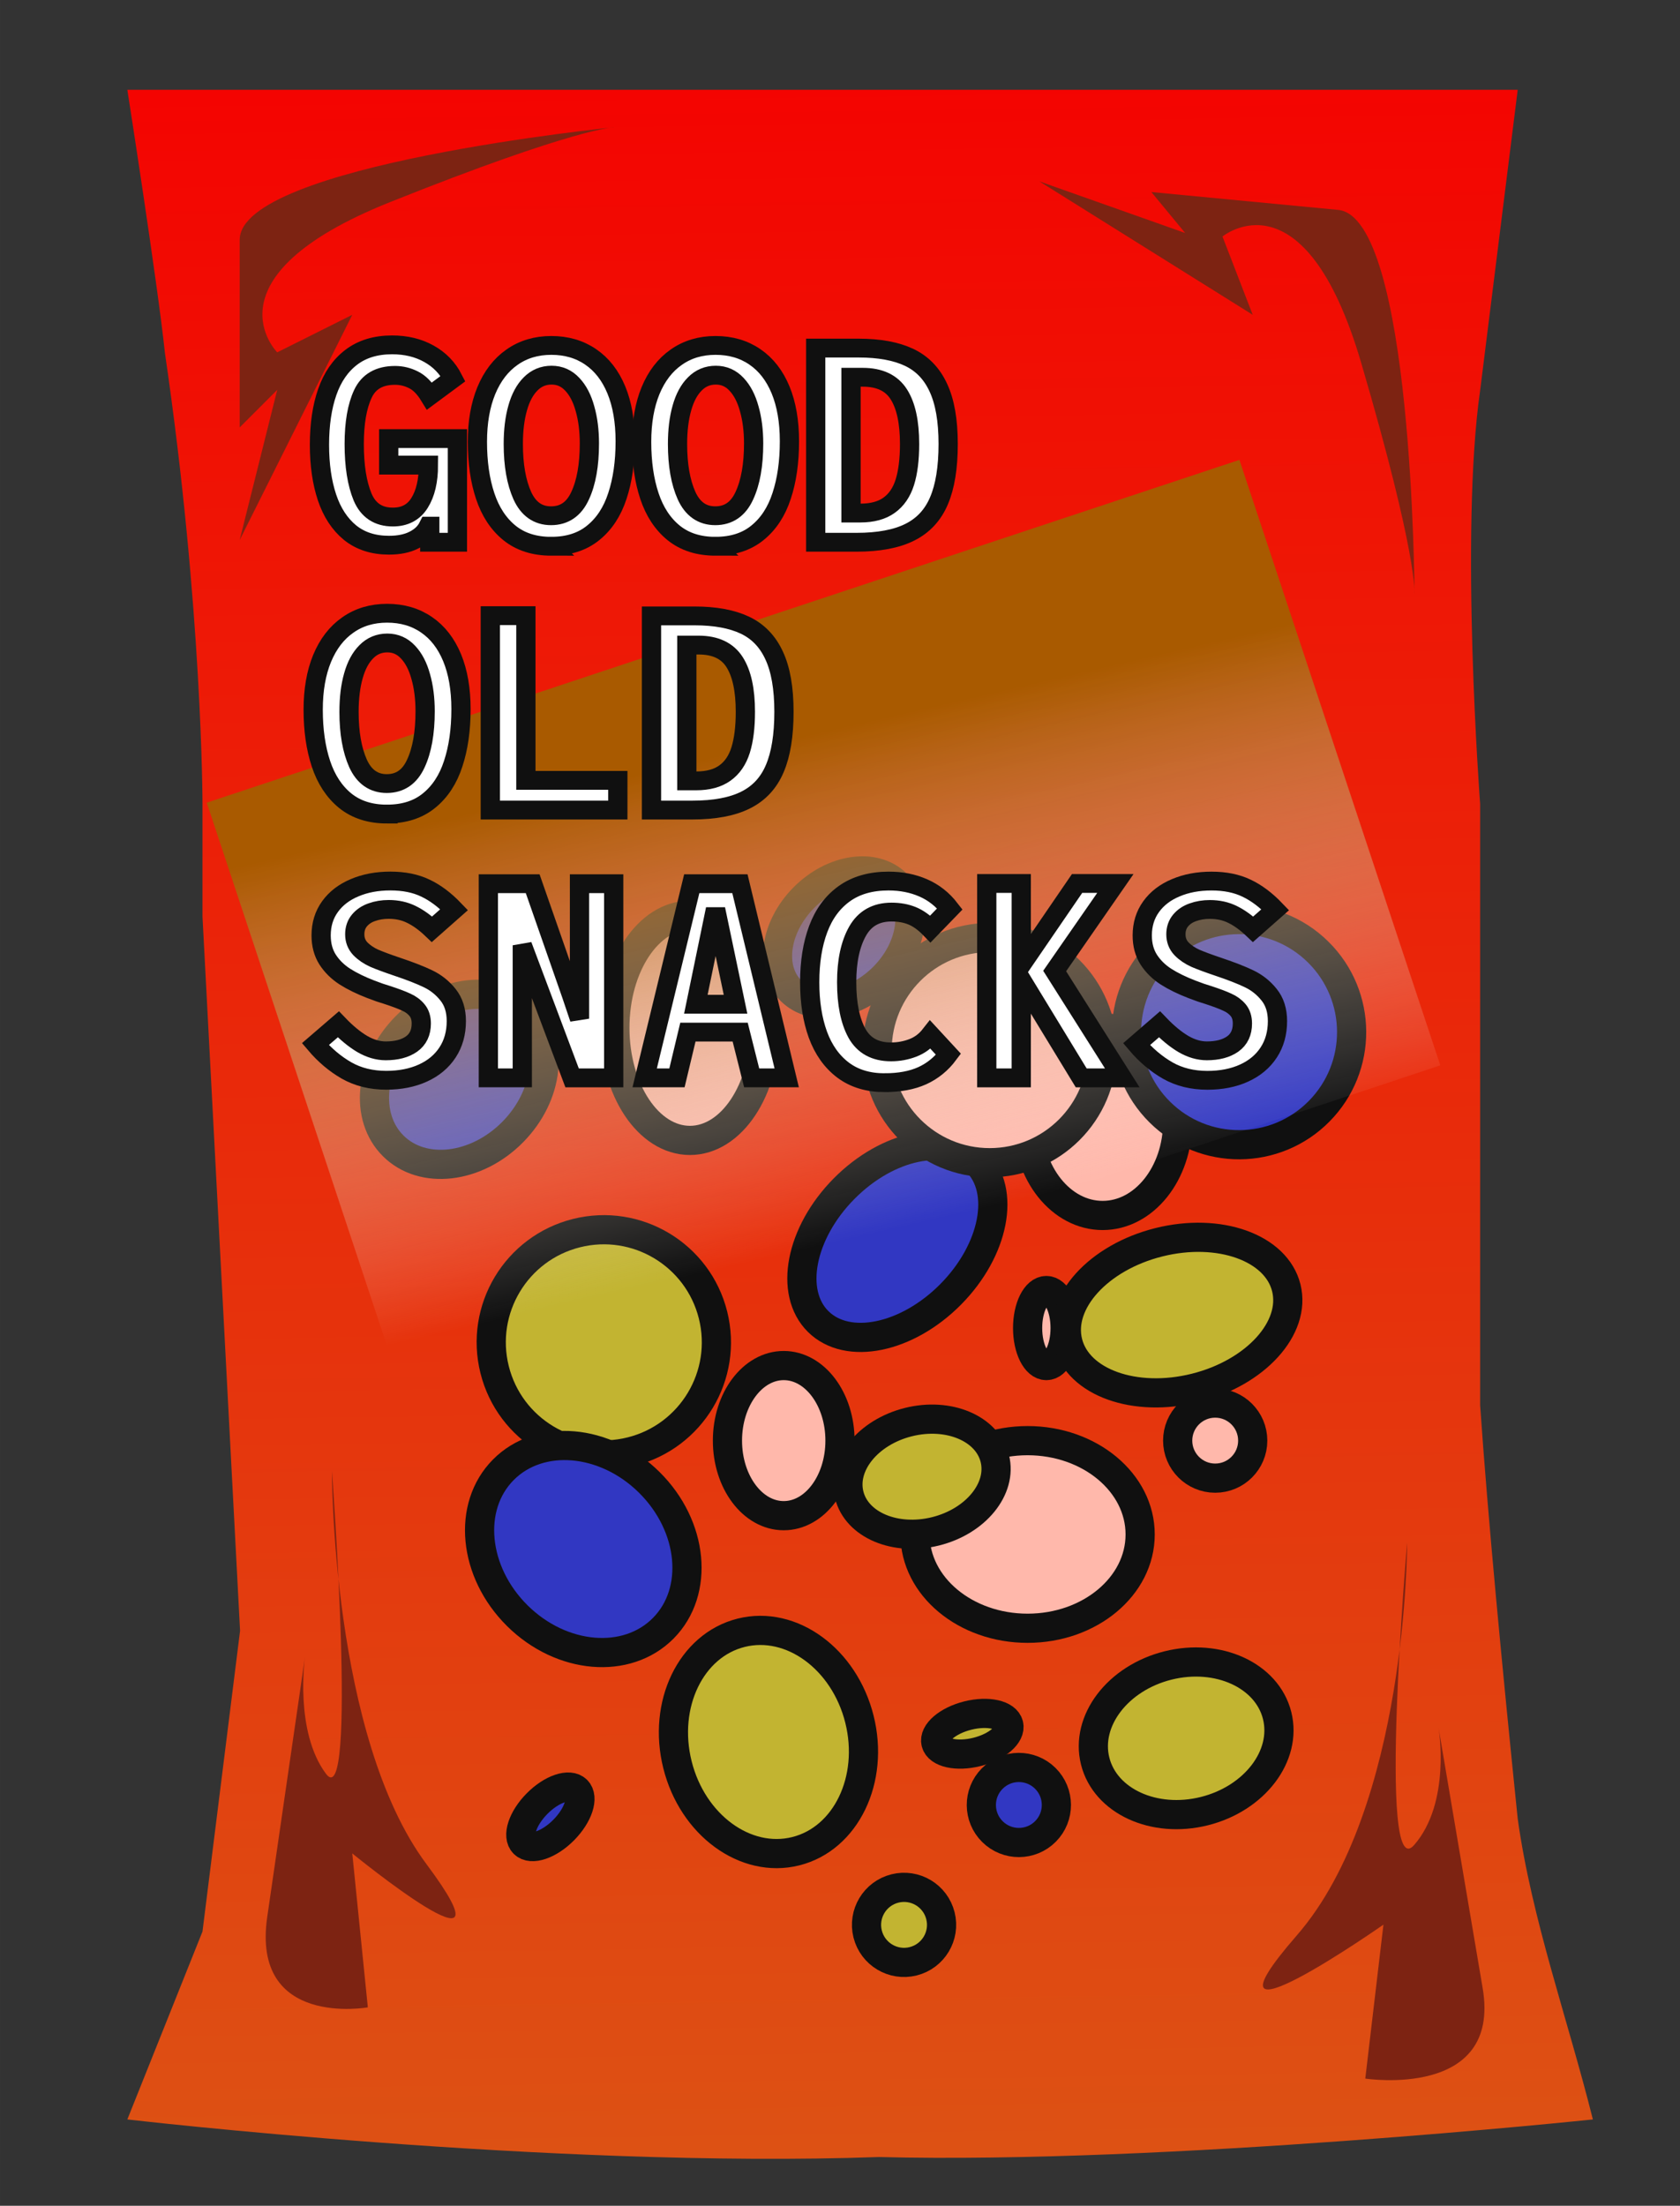 <?xml version="1.0" encoding="UTF-8" standalone="no"?>
<svg
   xmlns:dc="http://purl.org/dc/elements/1.1/"
   xmlns:cc="http://creativecommons.org/ns#"
   xmlns:rdf="http://www.w3.org/1999/02/22-rdf-syntax-ns#"
   xmlns:svg="http://www.w3.org/2000/svg"
   xmlns="http://www.w3.org/2000/svg"
   xmlns:xlink="http://www.w3.org/1999/xlink"
   xmlns:sodipodi="http://sodipodi.sourceforge.net/DTD/sodipodi-0.dtd"
   xmlns:inkscape="http://www.inkscape.org/namespaces/inkscape"
   width="223.888"
   height="293.888"
   viewBox="0 0 59.237 77.758"
   version="1.1"
   id="svg8"
   inkscape:version="1.0.2 (e86c870879, 2021-01-15)"
   sodipodi:docname="snacks_02.svg">
  <rect x="0" y="0" width="59.237" height="77.758" fill="#333333" stroke="none"/>
  <defs
     id="defs2">
    <linearGradient
       inkscape:collect="always"
       id="linearGradient2320">
      <stop
         style="stop-color:#a95a00;stop-opacity:1"
         offset="0"
         id="stop2316" />
      <stop
         style="stop-color:#ffffff;stop-opacity:0"
         offset="1"
         id="stop2318" />
    </linearGradient>
    <linearGradient
       inkscape:collect="always"
       id="linearGradient2275">
      <stop
         style="stop-color:#f50000;stop-opacity:1"
         offset="0"
         id="stop2271" />
      <stop
         style="stop-color:#d95e17;stop-opacity:1"
         offset="1"
         id="stop2273" />
    </linearGradient>
    <linearGradient
       inkscape:collect="always"
       xlink:href="#linearGradient2275"
       id="linearGradient2277"
       x1="106.944"
       y1="-3.056"
       x2="111.944"
       y2="331.944"
       gradientUnits="userSpaceOnUse" />
    <linearGradient
       inkscape:collect="always"
       xlink:href="#linearGradient2320"
       id="linearGradient2314"
       x1="18.017"
       y1="21.312"
       x2="16.366"
       y2="38.885"
       gradientUnits="userSpaceOnUse" />
  </defs>
  <sodipodi:namedview
     id="base"
     pagecolor="#ffffff"
     bordercolor="#666666"
     borderopacity="1.0"
     inkscape:pageopacity="0.0"
     inkscape:pageshadow="2"
     inkscape:zoom="1.979899"
     inkscape:cx="136.86301"
     inkscape:cy="161.07551"
     inkscape:document-units="px"
     inkscape:current-layer="layer1"
     inkscape:document-rotation="0"
     showgrid="true"
     units="px"
     inkscape:window-width="1343"
     inkscape:window-height="908"
     inkscape:window-x="144"
     inkscape:window-y="47"
     inkscape:window-maximized="0">
    <inkscape:grid
       type="xygrid"
       id="grid1402"
       originx="5.806"
       originy="11.098" />
  </sodipodi:namedview>
  <g
     inkscape:label="Layer 1"
     inkscape:groupmode="layer"
     id="layer1"
     transform="translate(5.806,11.098)">
    <path
       id="rect2121"
       style="fill:url(#linearGradient2277);fill-opacity:1;stroke:none;stroke-width:10;stroke-linecap:round;stroke-linejoin:round;stroke-dashoffset:3.501;stroke-opacity:1;paint-order:stroke markers fill"
       d="M 16.943 11.943 C 16.943 11.943 20.979 37.737 21.943 46.943 C 26.943 81.016 26.943 106.943 26.943 106.943 L 26.943 121.943 L 31.943 216.943 L 26.943 256.943 L 16.943 281.943 C 16.943 281.943 73.295 288.501 116.943 286.943 C 155.163 287.926 211.943 281.943 211.943 281.943 C 208.61 268.61 203.803 255.321 201.943 241.943 C 199.872 221.775 197.976 201.904 196.943 186.943 L 196.943 141.943 L 196.943 121.943 L 196.943 106.943 C 196.943 106.943 194.216 70.923 196.943 51.943 L 201.943 11.943 L 16.943 11.943 z "
       transform="matrix(0.265,0,0,0.265,-5.806,-11.098)" />
    <path
       style="fill:#7d2312;fill-opacity:1;stroke:none;stroke-width:0.265px;stroke-linecap:butt;stroke-linejoin:miter;stroke-opacity:1"
       d="m 5.898,40.767 c 0,0 -0.022,9.354 3.335,13.852 3.357,4.498 -2.618,-0.38 -2.618,-0.38 l 0.549,5.427 c 0,0 -4.118,0.739 -3.547,-3.189 0.57,-3.928 1.331,-9.164 1.331,-9.164 0,0 -0.38,2.618 0.739,4.118 1.119,1.499 0.212,-10.664 0.212,-10.664 z"
       id="path2127" />
    <path
       style="fill:#7d2312;fill-opacity:1;stroke:none;stroke-width:0.265px;stroke-linecap:butt;stroke-linejoin:miter;stroke-opacity:1"
       d="M 2.646,7.937 6.615,0 3.969,1.323 c 0,0 -2.646,-2.646 3.969,-5.292 6.615,-2.646 7.937,-2.646 7.937,-2.646 0,0 -13.229,1.323 -13.229,3.969 0,2.646 0,6.615 0,6.615 0,0 1.323,-1.323 1.323,-1.323 z"
       id="path2129" />
    <path
       style="fill:#7d2312;fill-opacity:1;stroke:none;stroke-width:0.286px;stroke-linecap:butt;stroke-linejoin:miter;stroke-opacity:1"
       d="m 43.81,43.278 c 0,0 0.025,9.354 -3.891,13.852 -3.917,4.498 3.055,-0.38 3.055,-0.38 l -0.64,5.427 c 0,0 4.804,0.739 4.139,-3.189 -0.665,-3.928 -1.553,-9.164 -1.553,-9.164 0,0 0.444,2.618 -0.862,4.118 -1.306,1.499 -0.247,-10.664 -0.247,-10.664 z"
       id="path2133" />
    <path
       style="fill:#7d2312;fill-opacity:1;stroke:none;stroke-width:0.265px;stroke-linecap:butt;stroke-linejoin:miter;stroke-opacity:1"
       d="M 30.84,-4.705 38.365,0 37.299,-2.76 c 0,0 2.885,-2.382 4.891,4.454 2.005,6.836 1.88,8.153 1.88,8.153 0,0 -0.06,-13.295 -2.694,-13.546 -2.634,-0.251 -6.585,-0.629 -6.585,-0.629 0,0 1.191,1.443 1.191,1.443 z"
       id="path2135" />
    <ellipse
       style="fill:#ffb8ab;fill-opacity:1;stroke:#101010;stroke-width:1.029;stroke-linecap:round;stroke-linejoin:round;stroke-miterlimit:4;stroke-dasharray:none;stroke-dashoffset:3.501;stroke-opacity:1;paint-order:stroke fill markers"
       id="path2193"
       cx="21.828"
       cy="39.687"
       rx="1.984"
       ry="2.646" />
    <ellipse
       style="fill:#ffb8ab;fill-opacity:1;stroke:#101010;stroke-width:1.029;stroke-linecap:round;stroke-linejoin:round;stroke-miterlimit:4;stroke-dasharray:none;stroke-dashoffset:3.501;stroke-opacity:1;paint-order:stroke fill markers"
       id="path2195"
       cx="30.427"
       cy="42.995"
       rx="3.969"
       ry="3.307" />
    <ellipse
       style="fill:#ffb8ab;fill-opacity:1;stroke:#101010;stroke-width:1.029;stroke-linecap:round;stroke-linejoin:round;stroke-miterlimit:4;stroke-dasharray:none;stroke-dashoffset:3.501;stroke-opacity:1;paint-order:stroke fill markers"
       id="path2197"
       cx="31.089"
       cy="35.719"
       rx="0.661"
       ry="1.323" />
    <ellipse
       style="fill:#ffb8ab;fill-opacity:1;stroke:#101010;stroke-width:1.029;stroke-linecap:round;stroke-linejoin:round;stroke-miterlimit:4;stroke-dasharray:none;stroke-dashoffset:3.501;stroke-opacity:1;paint-order:stroke fill markers"
       id="path2199"
       cx="18.521"
       cy="25.135"
       rx="2.646"
       ry="3.969" />
    <ellipse
       style="fill:#ffb8ab;fill-opacity:1;stroke:#101010;stroke-width:1.029;stroke-linecap:round;stroke-linejoin:round;stroke-miterlimit:4;stroke-dasharray:none;stroke-dashoffset:3.501;stroke-opacity:1;paint-order:stroke fill markers"
       id="path2201"
       cx="33.073"
       cy="28.443"
       rx="2.646"
       ry="3.307" />
    <circle
       style="fill:#ffb8ab;fill-opacity:1;stroke:#101010;stroke-width:1.029;stroke-linecap:round;stroke-linejoin:round;stroke-miterlimit:4;stroke-dasharray:none;stroke-dashoffset:3.501;stroke-opacity:1;paint-order:stroke fill markers"
       id="path2203"
       cx="37.042"
       cy="39.687"
       r="1.323" />
    <circle
       style="fill:#c2b431;fill-opacity:1;stroke:#101010;stroke-width:1.029;stroke-linecap:round;stroke-linejoin:round;stroke-miterlimit:4;stroke-dasharray:none;stroke-dashoffset:3.501;stroke-opacity:1;paint-order:stroke fill markers"
       id="path2191-6"
       cx="38.896"
       cy="-6.24"
       r="3.969"
       transform="rotate(75.968)" />
    <ellipse
       style="fill:#c2b431;fill-opacity:1;stroke:#101010;stroke-width:1.029;stroke-linecap:round;stroke-linejoin:round;stroke-miterlimit:4;stroke-dasharray:none;stroke-dashoffset:3.501;stroke-opacity:1;paint-order:stroke fill markers"
       id="path2193-1"
       cx="46.212"
       cy="-15.976"
       rx="1.984"
       ry="2.646"
       transform="rotate(75.968)" />
    <ellipse
       style="fill:#c2b431;fill-opacity:1;stroke:#101010;stroke-width:1.029;stroke-linecap:round;stroke-linejoin:round;stroke-miterlimit:4;stroke-dasharray:none;stroke-dashoffset:3.501;stroke-opacity:1;paint-order:stroke fill markers"
       id="path2195-8"
       cx="53.972"
       cy="-8.456"
       rx="3.969"
       ry="3.307"
       transform="rotate(75.968)" />
    <ellipse
       style="fill:#c2b431;fill-opacity:1;stroke:#101010;stroke-width:1.029;stroke-linecap:round;stroke-linejoin:round;stroke-miterlimit:4;stroke-dasharray:none;stroke-dashoffset:3.501;stroke-opacity:1;paint-order:stroke fill markers"
       id="path2197-7"
       cx="55.433"
       cy="-15.5"
       rx="0.661"
       ry="1.323"
       transform="rotate(75.968)" />
    <ellipse
       style="fill:#c2b431;fill-opacity:1;stroke:#101010;stroke-width:1.029;stroke-linecap:round;stroke-linejoin:round;stroke-miterlimit:4;stroke-dasharray:none;stroke-dashoffset:3.501;stroke-opacity:1;paint-order:stroke fill markers"
       id="path2199-9"
       cx="42.865"
       cy="-26.083"
       rx="2.646"
       ry="3.969"
       transform="rotate(75.968)" />
    <ellipse
       style="fill:#c2b431;fill-opacity:1;stroke:#101010;stroke-width:1.029;stroke-linecap:round;stroke-linejoin:round;stroke-miterlimit:4;stroke-dasharray:none;stroke-dashoffset:3.501;stroke-opacity:1;paint-order:stroke fill markers"
       id="path2201-2"
       cx="57.417"
       cy="-22.776"
       rx="2.646"
       ry="3.307"
       transform="rotate(75.968)" />
    <circle
       style="fill:#c2b431;fill-opacity:1;stroke:#101010;stroke-width:1.029;stroke-linecap:round;stroke-linejoin:round;stroke-miterlimit:4;stroke-dasharray:none;stroke-dashoffset:3.501;stroke-opacity:1;paint-order:stroke fill markers"
       id="path2203-0"
       cx="61.386"
       cy="-11.531"
       r="1.323"
       transform="rotate(75.968)" />
    <circle
       style="fill:#3137c2;fill-opacity:1;stroke:#101010;stroke-width:1.029;stroke-linecap:round;stroke-linejoin:round;stroke-miterlimit:4;stroke-dasharray:none;stroke-dashoffset:3.501;stroke-opacity:1;paint-order:stroke fill markers"
       id="circle2249"
       cx="-44.715"
       cy="8.669"
       r="3.969"
       transform="rotate(-135.305)" />
    <ellipse
       style="fill:#3137c2;fill-opacity:1;stroke:#101010;stroke-width:1.029;stroke-linecap:round;stroke-linejoin:round;stroke-miterlimit:4;stroke-dasharray:none;stroke-dashoffset:3.501;stroke-opacity:1;paint-order:stroke fill markers"
       id="ellipse2251"
       cx="-32.456"
       cy="1.241"
       rx="1.984"
       ry="2.646"
       transform="rotate(-135.305)" />
    <ellipse
       style="fill:#3137c2;fill-opacity:1;stroke:#101010;stroke-width:1.029;stroke-linecap:round;stroke-linejoin:round;stroke-miterlimit:4;stroke-dasharray:none;stroke-dashoffset:3.501;stroke-opacity:1;paint-order:stroke fill markers"
       id="ellipse2253"
       cx="-41.094"
       cy="-20.547"
       rx="3.969"
       ry="3.307"
       transform="rotate(-135.305)" />
    <ellipse
       style="fill:#3137c2;fill-opacity:1;stroke:#101010;stroke-width:1.029;stroke-linecap:round;stroke-linejoin:round;stroke-miterlimit:4;stroke-dasharray:none;stroke-dashoffset:3.501;stroke-opacity:1;paint-order:stroke fill markers"
       id="ellipse2255"
       cx="-46.909"
       cy="-28.074"
       rx="0.661"
       ry="1.323"
       transform="rotate(-135.305)" />
    <ellipse
       style="fill:#3137c2;fill-opacity:1;stroke:#101010;stroke-width:1.029;stroke-linecap:round;stroke-linejoin:round;stroke-miterlimit:4;stroke-dasharray:none;stroke-dashoffset:3.501;stroke-opacity:1;paint-order:stroke fill markers"
       id="ellipse2257"
       cx="-41.342"
       cy="-5.052"
       rx="2.646"
       ry="3.969"
       transform="rotate(-135.305)" />
    <ellipse
       style="fill:#3137c2;fill-opacity:1;stroke:#101010;stroke-width:1.029;stroke-linecap:round;stroke-linejoin:round;stroke-miterlimit:4;stroke-dasharray:none;stroke-dashoffset:3.501;stroke-opacity:1;paint-order:stroke fill markers"
       id="ellipse2259"
       cx="-26.34"
       cy="-11.851"
       rx="2.646"
       ry="3.307"
       transform="rotate(-135.305)" />
    <circle
       style="fill:#3137c2;fill-opacity:1;stroke:#101010;stroke-width:1.029;stroke-linecap:round;stroke-linejoin:round;stroke-miterlimit:4;stroke-dasharray:none;stroke-dashoffset:3.501;stroke-opacity:1;paint-order:stroke fill markers"
       id="circle2261"
       cx="-58.358"
       cy="-16.159"
       r="1.323"
       transform="rotate(-135.305)" />
    <circle
       style="fill:#ffb8ab;fill-opacity:1;stroke:#101010;stroke-width:1.029;stroke-linecap:round;stroke-linejoin:round;stroke-miterlimit:4;stroke-dasharray:none;stroke-dashoffset:3.501;stroke-opacity:1;paint-order:stroke fill markers"
       id="path2191"
       cx="29.091"
       cy="25.921"
       r="3.969" />
    <rect
       style="fill:url(#linearGradient2314);fill-opacity:1;stroke:none;stroke-width:0.794;stroke-linecap:round;stroke-linejoin:round;stroke-miterlimit:4;stroke-dasharray:none;stroke-dashoffset:3.501;stroke-opacity:1;paint-order:stroke markers fill"
       id="rect2306"
       width="38.365"
       height="22.49"
       x="-4.009"
       y="16.79"
       transform="rotate(-18.36)" />
    <g
       aria-label="GOOD
OLD
SNACKS"
       transform="scale(1.011,0.989)"
       id="text2265"
       style="font-weight:bold;font-size:9.546px;line-height:1;font-family:JuliaMono;-inkscape-font-specification:'JuliaMono, Bold';stroke-width:0.671;stroke-miterlimit:4;stroke-dasharray:none">
      <path
         d="m 7.824,8.212 q -0.816,0 -1.36,-0.449 Q 5.924,7.309 5.662,6.508 5.399,5.701 5.399,4.632 q 0,-1.083 0.272,-1.881 0.272,-0.797 0.835,-1.236 0.568,-0.444 1.427,-0.444 0.726,0 1.279,0.315 0.558,0.315 0.845,0.888 L 9.237,2.894 Q 8.984,2.47 8.678,2.317 8.373,2.159 8.034,2.159 q -0.821,0 -1.122,0.663 -0.301,0.659 -0.301,1.785 0,1.165 0.291,1.885 0.296,0.716 1.055,0.716 0.625,0 0.931,-0.501 Q 9.199,6.202 9.199,5.357 H 7.814 V 4.412 h 2.396 V 8.107 H 9.246 V 7.534 H 9.199 Q 9.046,7.849 8.693,8.03 8.344,8.212 7.824,8.212 Z"
         style="fill:#ffffff;fill-opacity:1;stroke:#101010;stroke-width:0.671;stroke-miterlimit:4;stroke-dasharray:none;stroke-opacity:1;paint-order:stroke markers fill"
         id="path2279" />
      <path
         d="m 13.485,8.25 q -0.883,0 -1.461,-0.477 -0.573,-0.477 -0.845,-1.313 -0.272,-0.835 -0.272,-1.933 0,-1.05 0.31,-1.823 0.315,-0.778 0.897,-1.193 0.582,-0.42 1.37,-0.42 0.792,0 1.375,0.41 0.582,0.406 0.893,1.174 0.31,0.768 0.31,1.833 0,1.107 -0.272,1.947 -0.267,0.84 -0.845,1.317 -0.573,0.477 -1.461,0.477 z m -0.009,-1.088 q 0.692,0 1.012,-0.711 0.325,-0.711 0.325,-1.866 0,-0.687 -0.153,-1.236 -0.148,-0.554 -0.444,-0.873 -0.296,-0.325 -0.721,-0.325 -0.43,0 -0.73,0.31 -0.301,0.305 -0.453,0.859 -0.153,0.549 -0.153,1.284 0,1.122 0.315,1.842 0.32,0.716 1.002,0.716 z"
         style="fill:#ffffff;fill-opacity:1;stroke:#101010;stroke-width:0.671;stroke-miterlimit:4;stroke-dasharray:none;stroke-opacity:1;paint-order:stroke markers fill"
         id="path2281" />
      <path
         d="m 19.213,8.25 q -0.883,0 -1.461,-0.477 -0.573,-0.477 -0.845,-1.313 -0.272,-0.835 -0.272,-1.933 0,-1.05 0.31,-1.823 0.315,-0.778 0.897,-1.193 0.582,-0.42 1.37,-0.42 0.792,0 1.375,0.41 0.582,0.406 0.893,1.174 0.31,0.768 0.31,1.833 0,1.107 -0.272,1.947 -0.267,0.84 -0.845,1.317 -0.573,0.477 -1.461,0.477 z m -0.009,-1.088 q 0.692,0 1.012,-0.711 0.325,-0.711 0.325,-1.866 0,-0.687 -0.153,-1.236 -0.148,-0.554 -0.444,-0.873 -0.296,-0.325 -0.721,-0.325 -0.43,0 -0.73,0.31 -0.301,0.305 -0.453,0.859 -0.153,0.549 -0.153,1.284 0,1.122 0.315,1.842 0.32,0.716 1.002,0.716 z"
         style="fill:#ffffff;fill-opacity:1;stroke:#101010;stroke-width:0.671;stroke-miterlimit:4;stroke-dasharray:none;stroke-opacity:1;paint-order:stroke markers fill"
         id="path2283" />
      <path
         d="M 22.706,8.107 V 1.186 h 1.499 q 1.074,0 1.756,0.329 0.683,0.329 1.021,1.079 0.344,0.749 0.344,2.009 0,1.26 -0.32,2.024 -0.315,0.764 -1.017,1.122 -0.697,0.358 -1.861,0.358 z m 1.556,-1.041 q 0.625,0 1.002,-0.277 0.382,-0.277 0.549,-0.816 0.167,-0.544 0.167,-1.37 0,-1.169 -0.377,-1.771 -0.377,-0.606 -1.255,-0.606 h -0.41 v 4.84 z"
         style="fill:#ffffff;fill-opacity:1;stroke:#101010;stroke-width:0.671;stroke-miterlimit:4;stroke-dasharray:none;stroke-opacity:1;paint-order:stroke markers fill"
         id="path2285" />
      <path
         d="m 7.757,17.796 q -0.883,0 -1.461,-0.477 Q 5.724,16.841 5.452,16.006 5.18,15.171 5.18,14.073 q 0,-1.05 0.31,-1.823 0.315,-0.778 0.897,-1.193 0.582,-0.42 1.37,-0.42 0.792,0 1.375,0.41 0.582,0.406 0.893,1.174 0.31,0.768 0.31,1.833 0,1.107 -0.272,1.947 -0.267,0.84 -0.845,1.317 -0.573,0.477 -1.461,0.477 z m -0.01,-1.088 q 0.692,0 1.012,-0.711 0.325,-0.711 0.325,-1.866 0,-0.687 -0.153,-1.236 -0.148,-0.554 -0.444,-0.873 -0.296,-0.325 -0.721,-0.325 -0.43,0 -0.73,0.31 -0.301,0.305 -0.453,0.859 -0.153,0.549 -0.153,1.284 0,1.122 0.315,1.842 0.32,0.716 1.002,0.716 z"
         style="fill:#ffffff;fill-opacity:1;stroke:#101010;stroke-width:0.671;stroke-miterlimit:4;stroke-dasharray:none;stroke-opacity:1;paint-order:stroke markers fill"
         id="path2287" />
      <path
         d="m 15.805,17.653 h -4.448 v -6.93 h 1.241 v 5.871 h 3.207 z"
         style="fill:#ffffff;fill-opacity:1;stroke:#101010;stroke-width:0.671;stroke-miterlimit:4;stroke-dasharray:none;stroke-opacity:1;paint-order:stroke markers fill"
         id="path2289" />
      <path
         d="m 16.979,17.653 v -6.921 h 1.499 q 1.074,0 1.756,0.329 0.683,0.329 1.021,1.079 0.344,0.749 0.344,2.009 0,1.26 -0.32,2.024 -0.315,0.764 -1.017,1.122 -0.697,0.358 -1.861,0.358 z m 1.556,-1.041 q 0.625,0 1.002,-0.277 0.382,-0.277 0.549,-0.816 0.167,-0.544 0.167,-1.37 0,-1.169 -0.377,-1.771 -0.377,-0.606 -1.255,-0.606 h -0.41 v 4.84 z"
         style="fill:#ffffff;fill-opacity:1;stroke:#101010;stroke-width:0.671;stroke-miterlimit:4;stroke-dasharray:none;stroke-opacity:1;paint-order:stroke markers fill"
         id="path2291" />
      <path
         d="m 6.058,25.29 q 0.43,0.458 0.835,0.702 0.41,0.243 0.816,0.243 0.563,0 0.902,-0.243 0.339,-0.248 0.339,-0.73 0,-0.296 -0.148,-0.477 Q 8.655,24.602 8.421,24.497 8.192,24.387 7.748,24.239 7.671,24.216 7.499,24.158 7.328,24.096 7.184,24.039 6.664,23.834 6.287,23.59 5.91,23.342 5.681,22.979 5.457,22.617 5.457,22.12 q 0,-0.587 0.31,-1.026 0.31,-0.439 0.859,-0.673 0.549,-0.239 1.246,-0.239 0.711,0 1.222,0.253 0.515,0.248 1.002,0.768 L 9.323,21.901 Q 8.965,21.552 8.612,21.376 8.258,21.194 7.814,21.194 q -0.32,0 -0.592,0.1 -0.267,0.095 -0.43,0.296 -0.162,0.2 -0.162,0.492 0,0.305 0.196,0.515 0.196,0.205 0.487,0.339 0.296,0.129 0.807,0.305 0.654,0.224 1.064,0.425 0.41,0.2 0.697,0.568 0.291,0.368 0.291,0.94 0,0.64 -0.305,1.117 -0.305,0.477 -0.859,0.735 -0.554,0.258 -1.279,0.258 -0.783,0 -1.384,-0.348 Q 5.743,26.583 5.256,25.996 Z"
         style="fill:#ffffff;fill-opacity:1;stroke:#101010;stroke-width:0.671;stroke-miterlimit:4;stroke-dasharray:none;stroke-opacity:1;paint-order:stroke markers fill"
         id="path2293" />
      <path
         d="m 12.473,27.199 h -1.184 v -6.921 h 1.546 l 1.356,3.971 0.277,0.84 v -4.811 h 1.193 v 6.921 h -1.451 L 12.473,22.473 Z"
         style="fill:#ffffff;fill-opacity:1;stroke:#101010;stroke-width:0.671;stroke-miterlimit:4;stroke-dasharray:none;stroke-opacity:1;paint-order:stroke markers fill"
         id="path2295" />
      <path
         d="m 17.867,27.199 h -1.126 l 1.642,-6.921 h 1.68 l 1.632,6.921 h -1.222 l -0.401,-1.632 h -1.823 z m 1.289,-5.747 -0.63,3.122 h 1.384 l -0.64,-3.122 z"
         style="fill:#ffffff;fill-opacity:1;stroke:#101010;stroke-width:0.671;stroke-miterlimit:4;stroke-dasharray:none;stroke-opacity:1;paint-order:stroke markers fill"
         id="path2297" />
      <path
         d="m 25.112,27.371 q -0.864,0 -1.451,-0.449 -0.587,-0.453 -0.878,-1.26 -0.286,-0.807 -0.286,-1.871 0,-1.088 0.296,-1.895 0.296,-0.811 0.907,-1.26 0.616,-0.453 1.546,-0.453 0.663,0 1.208,0.243 0.549,0.243 0.931,0.749 l -0.678,0.716 q -0.315,-0.334 -0.635,-0.468 -0.32,-0.134 -0.721,-0.134 -0.811,0 -1.188,0.687 -0.377,0.687 -0.377,1.814 0,1.15 0.358,1.819 0.363,0.663 1.188,0.663 0.401,0 0.764,-0.143 0.363,-0.143 0.611,-0.468 l 0.63,0.697 q -0.372,0.511 -0.916,0.764 -0.539,0.248 -1.308,0.248 z"
         style="fill:#ffffff;fill-opacity:1;stroke:#101010;stroke-width:0.671;stroke-miterlimit:4;stroke-dasharray:none;stroke-opacity:1;paint-order:stroke markers fill"
         id="path2299" />
      <path
         d="m 31.04,23.39 2.358,3.809 h -1.432 l -2.091,-3.508 v 3.508 h -1.203 v -6.93 h 1.203 v 2.907 l 1.947,-2.907 h 1.336 z"
         style="fill:#ffffff;fill-opacity:1;stroke:#101010;stroke-width:0.671;stroke-miterlimit:4;stroke-dasharray:none;stroke-opacity:1;paint-order:stroke markers fill"
         id="path2301" />
      <path
         d="m 34.696,25.29 q 0.43,0.458 0.835,0.702 0.41,0.243 0.816,0.243 0.563,0 0.902,-0.243 0.339,-0.248 0.339,-0.73 0,-0.296 -0.148,-0.477 -0.148,-0.181 -0.382,-0.286 -0.229,-0.11 -0.673,-0.258 -0.076,-0.024 -0.248,-0.081 -0.172,-0.062 -0.315,-0.119 -0.52,-0.205 -0.897,-0.449 -0.377,-0.248 -0.606,-0.611 -0.224,-0.363 -0.224,-0.859 0,-0.587 0.31,-1.026 0.31,-0.439 0.859,-0.673 0.549,-0.239 1.246,-0.239 0.711,0 1.222,0.253 0.515,0.248 1.002,0.768 l -0.773,0.697 q -0.358,-0.348 -0.711,-0.525 -0.353,-0.181 -0.797,-0.181 -0.32,0 -0.592,0.1 -0.267,0.095 -0.43,0.296 -0.162,0.2 -0.162,0.492 0,0.305 0.196,0.515 0.196,0.205 0.487,0.339 0.296,0.129 0.807,0.305 0.654,0.224 1.064,0.425 0.41,0.2 0.697,0.568 0.291,0.368 0.291,0.94 0,0.64 -0.305,1.117 -0.305,0.477 -0.859,0.735 -0.554,0.258 -1.279,0.258 -0.783,0 -1.384,-0.348 -0.601,-0.353 -1.088,-0.94 z"
         style="fill:#ffffff;fill-opacity:1;stroke:#101010;stroke-width:0.671;stroke-miterlimit:4;stroke-dasharray:none;stroke-opacity:1;paint-order:stroke markers fill"
         id="path2303" />
    </g>
  </g>
</svg>
